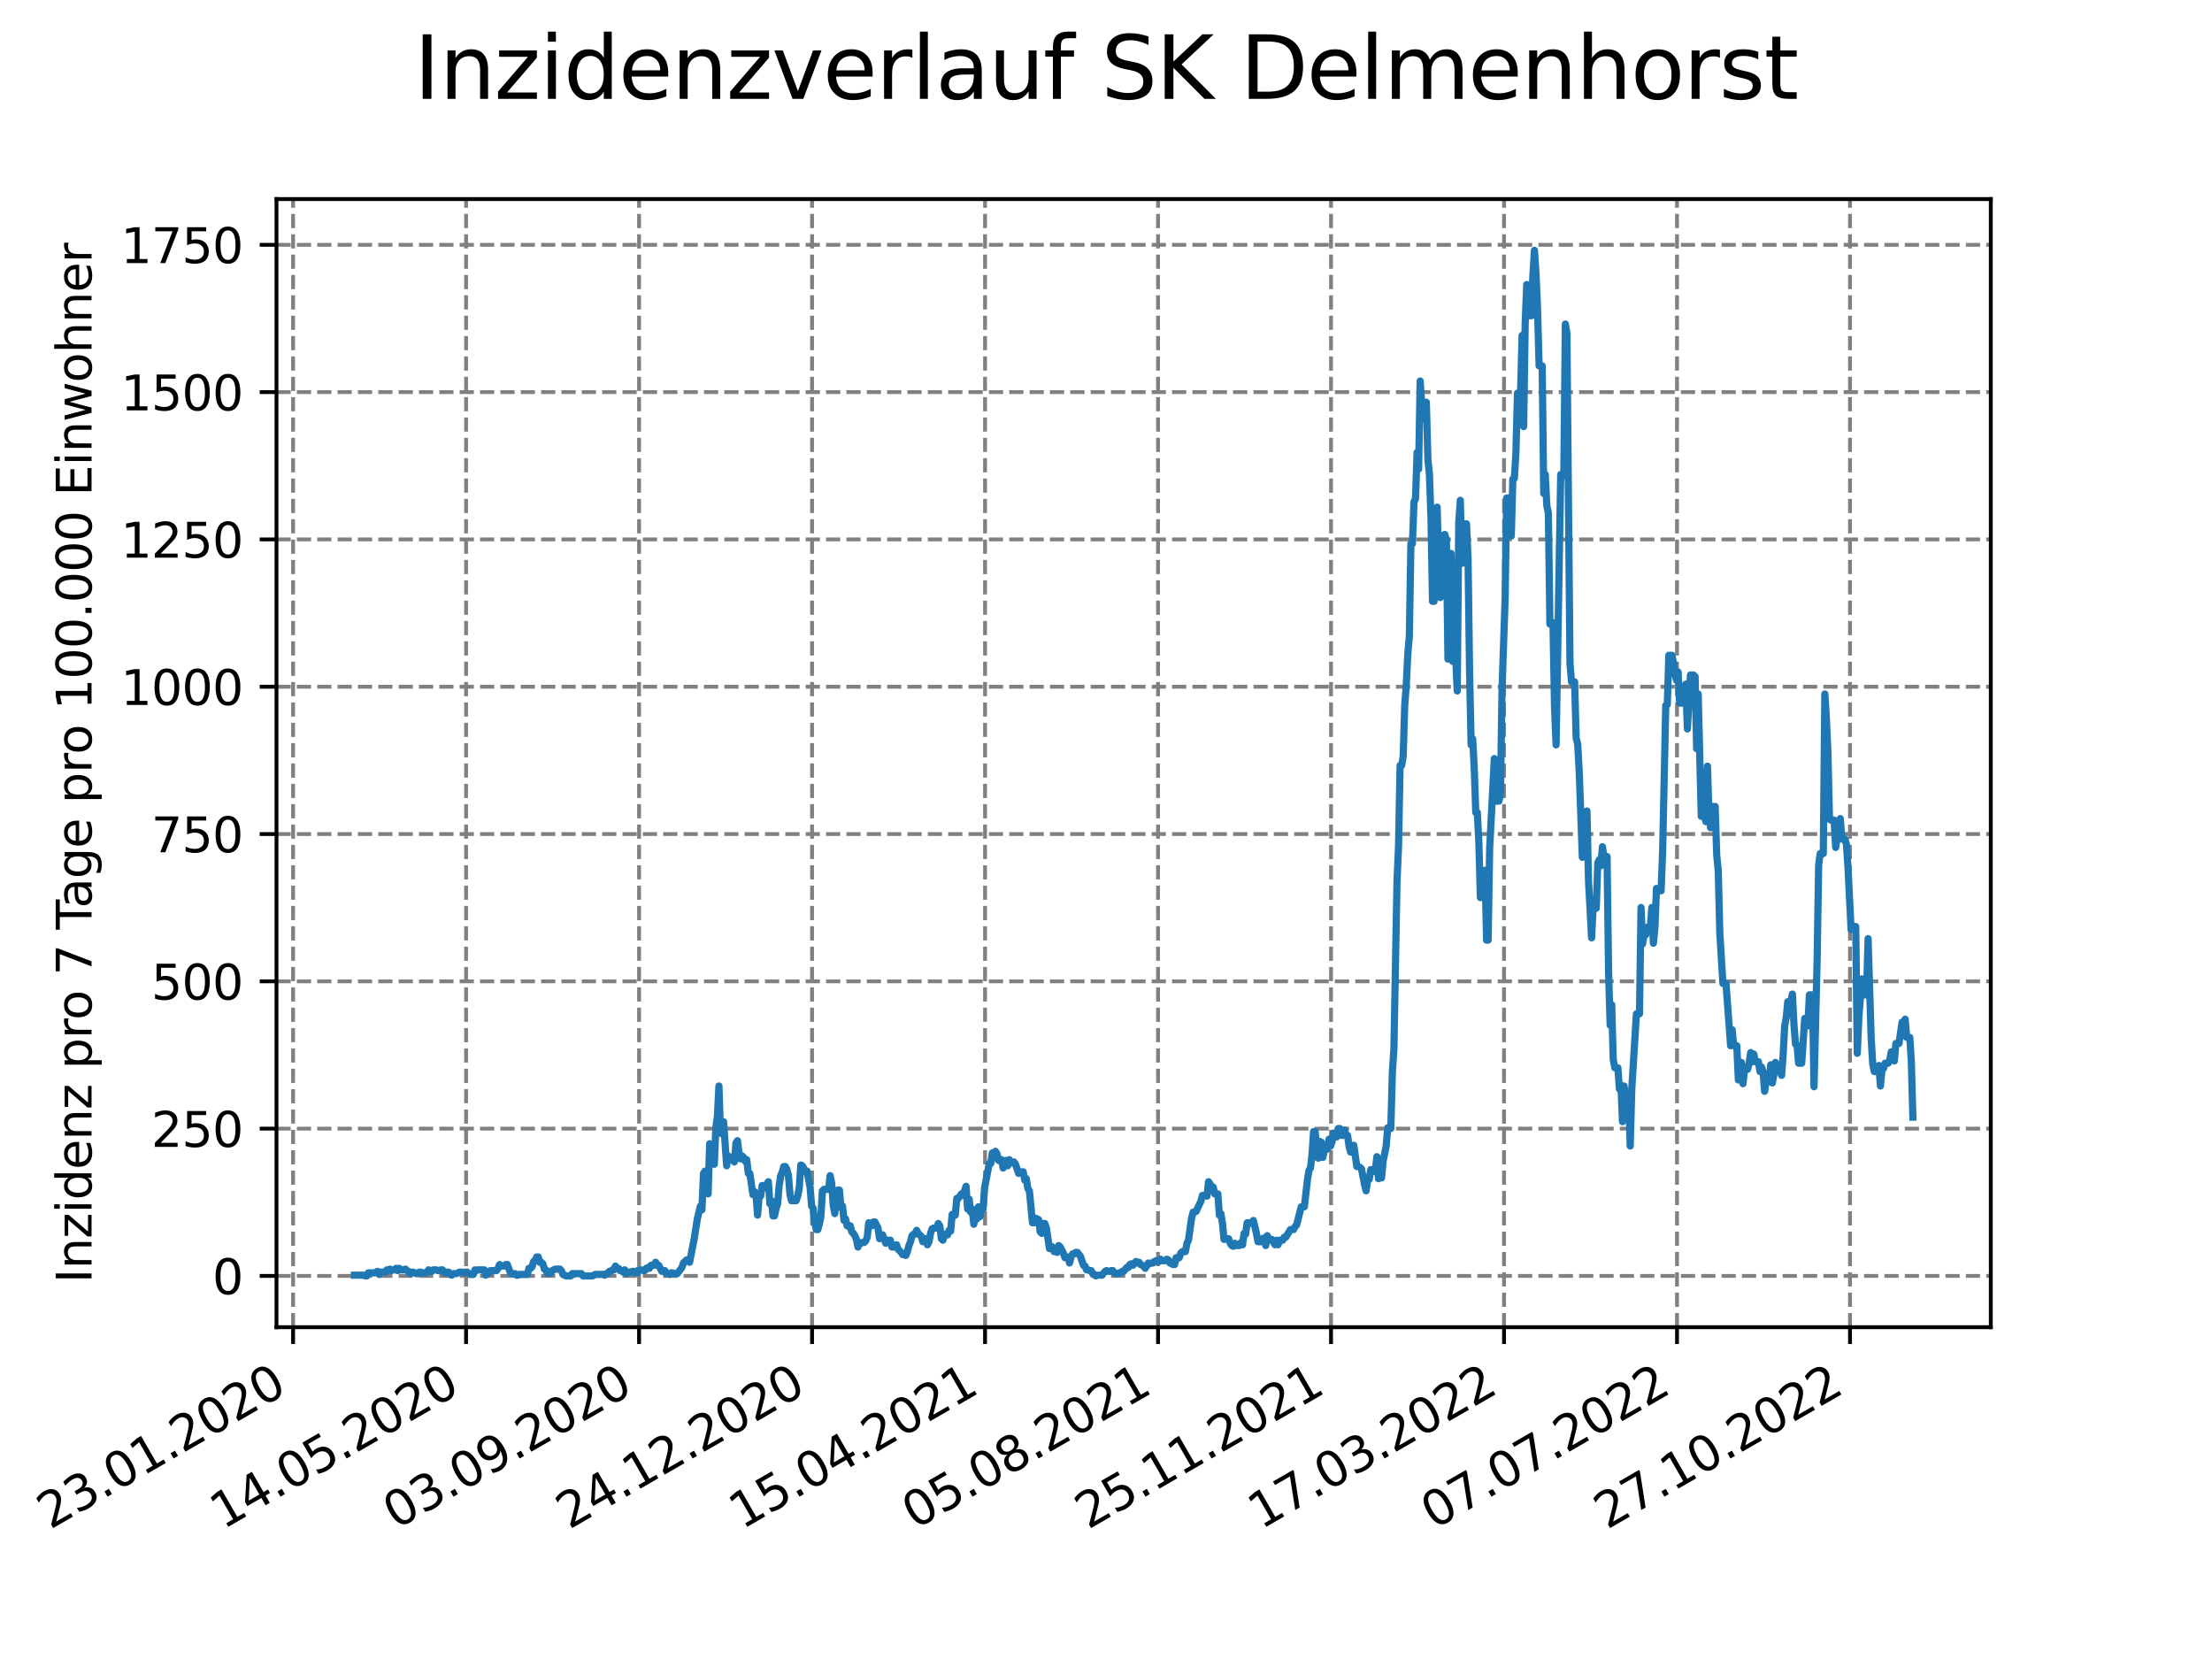 <?xml version="1.0" encoding="utf-8" standalone="no"?>
<!DOCTYPE svg PUBLIC "-//W3C//DTD SVG 1.1//EN"
  "http://www.w3.org/Graphics/SVG/1.1/DTD/svg11.dtd">
<svg xmlns:xlink="http://www.w3.org/1999/xlink" width="460.8pt" height="345.6pt" viewBox="0 0 460.8 345.6" xmlns="http://www.w3.org/2000/svg" version="1.1">
 <defs>
  <style type="text/css">*{stroke-linejoin: round; stroke-linecap: butt}</style>
 </defs>
 <g id="figure_1">
  <g id="patch_1">
   <path d="M 0 345.6 
L 460.8 345.6 
L 460.8 0 
L 0 0 
z
" style="fill: #ffffff"/>
  </g>
  <g id="axes_1">
   <g id="patch_2">
    <path d="M 57.6 276.48 
L 414.72 276.48 
L 414.72 41.472 
L 57.6 41.472 
z
" style="fill: #ffffff"/>
   </g>
   <g id="matplotlib.axis_1">
    <g id="xtick_1">
     <g id="line2d_1">
      <path d="M 61.056 276.48 
L 61.056 41.472 
" clip-path="url(#p4224abcb1d)" style="fill: none; stroke-dasharray: 2.96,1.28; stroke-dashoffset: 0; stroke: #808080; stroke-width: 0.8"/>
     </g>
     <g id="line2d_2">
      <defs>
       <path id="mfc04448dcb" d="M 0 0 
L 0 3.5 
" style="stroke: #000000; stroke-width: 0.8"/>
      </defs>
      <g>
       <use xlink:href="#mfc04448dcb" x="61.056" y="276.48" style="stroke: #000000; stroke-width: 0.8"/>
      </g>
     </g>
     <g id="text_1">
      <!-- 23.01.2020 -->
      <g transform="translate(10.431 318.689) rotate(-30) scale(0.1 -0.1)">
       <defs>
        <path id="DejaVuSans-32" d="M 1228 531 
L 3431 531 
L 3431 0 
L 469 0 
L 469 531 
Q 828 903 1448 1529 
Q 2069 2156 2228 2338 
Q 2531 2678 2651 2914 
Q 2772 3150 2772 3378 
Q 2772 3750 2511 3984 
Q 2250 4219 1831 4219 
Q 1534 4219 1204 4116 
Q 875 4013 500 3803 
L 500 4441 
Q 881 4594 1212 4672 
Q 1544 4750 1819 4750 
Q 2544 4750 2975 4387 
Q 3406 4025 3406 3419 
Q 3406 3131 3298 2873 
Q 3191 2616 2906 2266 
Q 2828 2175 2409 1742 
Q 1991 1309 1228 531 
z
" transform="scale(0.016)"/>
        <path id="DejaVuSans-33" d="M 2597 2516 
Q 3050 2419 3304 2112 
Q 3559 1806 3559 1356 
Q 3559 666 3084 287 
Q 2609 -91 1734 -91 
Q 1441 -91 1130 -33 
Q 819 25 488 141 
L 488 750 
Q 750 597 1062 519 
Q 1375 441 1716 441 
Q 2309 441 2620 675 
Q 2931 909 2931 1356 
Q 2931 1769 2642 2001 
Q 2353 2234 1838 2234 
L 1294 2234 
L 1294 2753 
L 1863 2753 
Q 2328 2753 2575 2939 
Q 2822 3125 2822 3475 
Q 2822 3834 2567 4026 
Q 2313 4219 1838 4219 
Q 1578 4219 1281 4162 
Q 984 4106 628 3988 
L 628 4550 
Q 988 4650 1302 4700 
Q 1616 4750 1894 4750 
Q 2613 4750 3031 4423 
Q 3450 4097 3450 3541 
Q 3450 3153 3228 2886 
Q 3006 2619 2597 2516 
z
" transform="scale(0.016)"/>
        <path id="DejaVuSans-2e" d="M 684 794 
L 1344 794 
L 1344 0 
L 684 0 
L 684 794 
z
" transform="scale(0.016)"/>
        <path id="DejaVuSans-30" d="M 2034 4250 
Q 1547 4250 1301 3770 
Q 1056 3291 1056 2328 
Q 1056 1369 1301 889 
Q 1547 409 2034 409 
Q 2525 409 2770 889 
Q 3016 1369 3016 2328 
Q 3016 3291 2770 3770 
Q 2525 4250 2034 4250 
z
M 2034 4750 
Q 2819 4750 3233 4129 
Q 3647 3509 3647 2328 
Q 3647 1150 3233 529 
Q 2819 -91 2034 -91 
Q 1250 -91 836 529 
Q 422 1150 422 2328 
Q 422 3509 836 4129 
Q 1250 4750 2034 4750 
z
" transform="scale(0.016)"/>
        <path id="DejaVuSans-31" d="M 794 531 
L 1825 531 
L 1825 4091 
L 703 3866 
L 703 4441 
L 1819 4666 
L 2450 4666 
L 2450 531 
L 3481 531 
L 3481 0 
L 794 0 
L 794 531 
z
" transform="scale(0.016)"/>
       </defs>
       <use xlink:href="#DejaVuSans-32"/>
       <use xlink:href="#DejaVuSans-33" x="63.623"/>
       <use xlink:href="#DejaVuSans-2e" x="127.246"/>
       <use xlink:href="#DejaVuSans-30" x="159.033"/>
       <use xlink:href="#DejaVuSans-31" x="222.656"/>
       <use xlink:href="#DejaVuSans-2e" x="286.279"/>
       <use xlink:href="#DejaVuSans-32" x="318.066"/>
       <use xlink:href="#DejaVuSans-30" x="381.689"/>
       <use xlink:href="#DejaVuSans-32" x="445.312"/>
       <use xlink:href="#DejaVuSans-30" x="508.936"/>
      </g>
     </g>
    </g>
    <g id="xtick_2">
     <g id="line2d_3">
      <path d="M 97.093 276.48 
L 97.093 41.472 
" clip-path="url(#p4224abcb1d)" style="fill: none; stroke-dasharray: 2.96,1.28; stroke-dashoffset: 0; stroke: #808080; stroke-width: 0.8"/>
     </g>
     <g id="line2d_4">
      <g>
       <use xlink:href="#mfc04448dcb" x="97.093" y="276.48" style="stroke: #000000; stroke-width: 0.8"/>
      </g>
     </g>
     <g id="text_2">
      <!-- 14.05.2020 -->
      <g transform="translate(46.468 318.689) rotate(-30) scale(0.1 -0.1)">
       <defs>
        <path id="DejaVuSans-34" d="M 2419 4116 
L 825 1625 
L 2419 1625 
L 2419 4116 
z
M 2253 4666 
L 3047 4666 
L 3047 1625 
L 3713 1625 
L 3713 1100 
L 3047 1100 
L 3047 0 
L 2419 0 
L 2419 1100 
L 313 1100 
L 313 1709 
L 2253 4666 
z
" transform="scale(0.016)"/>
        <path id="DejaVuSans-35" d="M 691 4666 
L 3169 4666 
L 3169 4134 
L 1269 4134 
L 1269 2991 
Q 1406 3038 1543 3061 
Q 1681 3084 1819 3084 
Q 2600 3084 3056 2656 
Q 3513 2228 3513 1497 
Q 3513 744 3044 326 
Q 2575 -91 1722 -91 
Q 1428 -91 1123 -41 
Q 819 9 494 109 
L 494 744 
Q 775 591 1075 516 
Q 1375 441 1709 441 
Q 2250 441 2565 725 
Q 2881 1009 2881 1497 
Q 2881 1984 2565 2268 
Q 2250 2553 1709 2553 
Q 1456 2553 1204 2497 
Q 953 2441 691 2322 
L 691 4666 
z
" transform="scale(0.016)"/>
       </defs>
       <use xlink:href="#DejaVuSans-31"/>
       <use xlink:href="#DejaVuSans-34" x="63.623"/>
       <use xlink:href="#DejaVuSans-2e" x="127.246"/>
       <use xlink:href="#DejaVuSans-30" x="159.033"/>
       <use xlink:href="#DejaVuSans-35" x="222.656"/>
       <use xlink:href="#DejaVuSans-2e" x="286.279"/>
       <use xlink:href="#DejaVuSans-32" x="318.066"/>
       <use xlink:href="#DejaVuSans-30" x="381.689"/>
       <use xlink:href="#DejaVuSans-32" x="445.312"/>
       <use xlink:href="#DejaVuSans-30" x="508.936"/>
      </g>
     </g>
    </g>
    <g id="xtick_3">
     <g id="line2d_5">
      <path d="M 133.13 276.48 
L 133.13 41.472 
" clip-path="url(#p4224abcb1d)" style="fill: none; stroke-dasharray: 2.96,1.28; stroke-dashoffset: 0; stroke: #808080; stroke-width: 0.8"/>
     </g>
     <g id="line2d_6">
      <g>
       <use xlink:href="#mfc04448dcb" x="133.13" y="276.48" style="stroke: #000000; stroke-width: 0.8"/>
      </g>
     </g>
     <g id="text_3">
      <!-- 03.09.2020 -->
      <g transform="translate(82.505 318.689) rotate(-30) scale(0.1 -0.1)">
       <defs>
        <path id="DejaVuSans-39" d="M 703 97 
L 703 672 
Q 941 559 1184 500 
Q 1428 441 1663 441 
Q 2288 441 2617 861 
Q 2947 1281 2994 2138 
Q 2813 1869 2534 1725 
Q 2256 1581 1919 1581 
Q 1219 1581 811 2004 
Q 403 2428 403 3163 
Q 403 3881 828 4315 
Q 1253 4750 1959 4750 
Q 2769 4750 3195 4129 
Q 3622 3509 3622 2328 
Q 3622 1225 3098 567 
Q 2575 -91 1691 -91 
Q 1453 -91 1209 -44 
Q 966 3 703 97 
z
M 1959 2075 
Q 2384 2075 2632 2365 
Q 2881 2656 2881 3163 
Q 2881 3666 2632 3958 
Q 2384 4250 1959 4250 
Q 1534 4250 1286 3958 
Q 1038 3666 1038 3163 
Q 1038 2656 1286 2365 
Q 1534 2075 1959 2075 
z
" transform="scale(0.016)"/>
       </defs>
       <use xlink:href="#DejaVuSans-30"/>
       <use xlink:href="#DejaVuSans-33" x="63.623"/>
       <use xlink:href="#DejaVuSans-2e" x="127.246"/>
       <use xlink:href="#DejaVuSans-30" x="159.033"/>
       <use xlink:href="#DejaVuSans-39" x="222.656"/>
       <use xlink:href="#DejaVuSans-2e" x="286.279"/>
       <use xlink:href="#DejaVuSans-32" x="318.066"/>
       <use xlink:href="#DejaVuSans-30" x="381.689"/>
       <use xlink:href="#DejaVuSans-32" x="445.312"/>
       <use xlink:href="#DejaVuSans-30" x="508.936"/>
      </g>
     </g>
    </g>
    <g id="xtick_4">
     <g id="line2d_7">
      <path d="M 169.167 276.48 
L 169.167 41.472 
" clip-path="url(#p4224abcb1d)" style="fill: none; stroke-dasharray: 2.96,1.28; stroke-dashoffset: 0; stroke: #808080; stroke-width: 0.8"/>
     </g>
     <g id="line2d_8">
      <g>
       <use xlink:href="#mfc04448dcb" x="169.167" y="276.48" style="stroke: #000000; stroke-width: 0.8"/>
      </g>
     </g>
     <g id="text_4">
      <!-- 24.12.2020 -->
      <g transform="translate(118.542 318.689) rotate(-30) scale(0.1 -0.1)">
       <use xlink:href="#DejaVuSans-32"/>
       <use xlink:href="#DejaVuSans-34" x="63.623"/>
       <use xlink:href="#DejaVuSans-2e" x="127.246"/>
       <use xlink:href="#DejaVuSans-31" x="159.033"/>
       <use xlink:href="#DejaVuSans-32" x="222.656"/>
       <use xlink:href="#DejaVuSans-2e" x="286.279"/>
       <use xlink:href="#DejaVuSans-32" x="318.066"/>
       <use xlink:href="#DejaVuSans-30" x="381.689"/>
       <use xlink:href="#DejaVuSans-32" x="445.312"/>
       <use xlink:href="#DejaVuSans-30" x="508.936"/>
      </g>
     </g>
    </g>
    <g id="xtick_5">
     <g id="line2d_9">
      <path d="M 205.204 276.48 
L 205.204 41.472 
" clip-path="url(#p4224abcb1d)" style="fill: none; stroke-dasharray: 2.96,1.28; stroke-dashoffset: 0; stroke: #808080; stroke-width: 0.8"/>
     </g>
     <g id="line2d_10">
      <g>
       <use xlink:href="#mfc04448dcb" x="205.204" y="276.48" style="stroke: #000000; stroke-width: 0.8"/>
      </g>
     </g>
     <g id="text_5">
      <!-- 15.04.2021 -->
      <g transform="translate(154.579 318.689) rotate(-30) scale(0.1 -0.1)">
       <use xlink:href="#DejaVuSans-31"/>
       <use xlink:href="#DejaVuSans-35" x="63.623"/>
       <use xlink:href="#DejaVuSans-2e" x="127.246"/>
       <use xlink:href="#DejaVuSans-30" x="159.033"/>
       <use xlink:href="#DejaVuSans-34" x="222.656"/>
       <use xlink:href="#DejaVuSans-2e" x="286.279"/>
       <use xlink:href="#DejaVuSans-32" x="318.066"/>
       <use xlink:href="#DejaVuSans-30" x="381.689"/>
       <use xlink:href="#DejaVuSans-32" x="445.312"/>
       <use xlink:href="#DejaVuSans-31" x="508.936"/>
      </g>
     </g>
    </g>
    <g id="xtick_6">
     <g id="line2d_11">
      <path d="M 241.241 276.48 
L 241.241 41.472 
" clip-path="url(#p4224abcb1d)" style="fill: none; stroke-dasharray: 2.96,1.28; stroke-dashoffset: 0; stroke: #808080; stroke-width: 0.8"/>
     </g>
     <g id="line2d_12">
      <g>
       <use xlink:href="#mfc04448dcb" x="241.241" y="276.48" style="stroke: #000000; stroke-width: 0.8"/>
      </g>
     </g>
     <g id="text_6">
      <!-- 05.08.2021 -->
      <g transform="translate(190.616 318.689) rotate(-30) scale(0.1 -0.1)">
       <defs>
        <path id="DejaVuSans-38" d="M 2034 2216 
Q 1584 2216 1326 1975 
Q 1069 1734 1069 1313 
Q 1069 891 1326 650 
Q 1584 409 2034 409 
Q 2484 409 2743 651 
Q 3003 894 3003 1313 
Q 3003 1734 2745 1975 
Q 2488 2216 2034 2216 
z
M 1403 2484 
Q 997 2584 770 2862 
Q 544 3141 544 3541 
Q 544 4100 942 4425 
Q 1341 4750 2034 4750 
Q 2731 4750 3128 4425 
Q 3525 4100 3525 3541 
Q 3525 3141 3298 2862 
Q 3072 2584 2669 2484 
Q 3125 2378 3379 2068 
Q 3634 1759 3634 1313 
Q 3634 634 3220 271 
Q 2806 -91 2034 -91 
Q 1263 -91 848 271 
Q 434 634 434 1313 
Q 434 1759 690 2068 
Q 947 2378 1403 2484 
z
M 1172 3481 
Q 1172 3119 1398 2916 
Q 1625 2713 2034 2713 
Q 2441 2713 2670 2916 
Q 2900 3119 2900 3481 
Q 2900 3844 2670 4047 
Q 2441 4250 2034 4250 
Q 1625 4250 1398 4047 
Q 1172 3844 1172 3481 
z
" transform="scale(0.016)"/>
       </defs>
       <use xlink:href="#DejaVuSans-30"/>
       <use xlink:href="#DejaVuSans-35" x="63.623"/>
       <use xlink:href="#DejaVuSans-2e" x="127.246"/>
       <use xlink:href="#DejaVuSans-30" x="159.033"/>
       <use xlink:href="#DejaVuSans-38" x="222.656"/>
       <use xlink:href="#DejaVuSans-2e" x="286.279"/>
       <use xlink:href="#DejaVuSans-32" x="318.066"/>
       <use xlink:href="#DejaVuSans-30" x="381.689"/>
       <use xlink:href="#DejaVuSans-32" x="445.312"/>
       <use xlink:href="#DejaVuSans-31" x="508.936"/>
      </g>
     </g>
    </g>
    <g id="xtick_7">
     <g id="line2d_13">
      <path d="M 277.278 276.48 
L 277.278 41.472 
" clip-path="url(#p4224abcb1d)" style="fill: none; stroke-dasharray: 2.96,1.28; stroke-dashoffset: 0; stroke: #808080; stroke-width: 0.8"/>
     </g>
     <g id="line2d_14">
      <g>
       <use xlink:href="#mfc04448dcb" x="277.278" y="276.48" style="stroke: #000000; stroke-width: 0.8"/>
      </g>
     </g>
     <g id="text_7">
      <!-- 25.11.2021 -->
      <g transform="translate(226.653 318.689) rotate(-30) scale(0.1 -0.1)">
       <use xlink:href="#DejaVuSans-32"/>
       <use xlink:href="#DejaVuSans-35" x="63.623"/>
       <use xlink:href="#DejaVuSans-2e" x="127.246"/>
       <use xlink:href="#DejaVuSans-31" x="159.033"/>
       <use xlink:href="#DejaVuSans-31" x="222.656"/>
       <use xlink:href="#DejaVuSans-2e" x="286.279"/>
       <use xlink:href="#DejaVuSans-32" x="318.066"/>
       <use xlink:href="#DejaVuSans-30" x="381.689"/>
       <use xlink:href="#DejaVuSans-32" x="445.312"/>
       <use xlink:href="#DejaVuSans-31" x="508.936"/>
      </g>
     </g>
    </g>
    <g id="xtick_8">
     <g id="line2d_15">
      <path d="M 313.315 276.48 
L 313.315 41.472 
" clip-path="url(#p4224abcb1d)" style="fill: none; stroke-dasharray: 2.96,1.28; stroke-dashoffset: 0; stroke: #808080; stroke-width: 0.8"/>
     </g>
     <g id="line2d_16">
      <g>
       <use xlink:href="#mfc04448dcb" x="313.315" y="276.48" style="stroke: #000000; stroke-width: 0.8"/>
      </g>
     </g>
     <g id="text_8">
      <!-- 17.03.2022 -->
      <g transform="translate(262.69 318.689) rotate(-30) scale(0.1 -0.1)">
       <defs>
        <path id="DejaVuSans-37" d="M 525 4666 
L 3525 4666 
L 3525 4397 
L 1831 0 
L 1172 0 
L 2766 4134 
L 525 4134 
L 525 4666 
z
" transform="scale(0.016)"/>
       </defs>
       <use xlink:href="#DejaVuSans-31"/>
       <use xlink:href="#DejaVuSans-37" x="63.623"/>
       <use xlink:href="#DejaVuSans-2e" x="127.246"/>
       <use xlink:href="#DejaVuSans-30" x="159.033"/>
       <use xlink:href="#DejaVuSans-33" x="222.656"/>
       <use xlink:href="#DejaVuSans-2e" x="286.279"/>
       <use xlink:href="#DejaVuSans-32" x="318.066"/>
       <use xlink:href="#DejaVuSans-30" x="381.689"/>
       <use xlink:href="#DejaVuSans-32" x="445.312"/>
       <use xlink:href="#DejaVuSans-32" x="508.936"/>
      </g>
     </g>
    </g>
    <g id="xtick_9">
     <g id="line2d_17">
      <path d="M 349.352 276.48 
L 349.352 41.472 
" clip-path="url(#p4224abcb1d)" style="fill: none; stroke-dasharray: 2.96,1.28; stroke-dashoffset: 0; stroke: #808080; stroke-width: 0.8"/>
     </g>
     <g id="line2d_18">
      <g>
       <use xlink:href="#mfc04448dcb" x="349.352" y="276.48" style="stroke: #000000; stroke-width: 0.8"/>
      </g>
     </g>
     <g id="text_9">
      <!-- 07.07.2022 -->
      <g transform="translate(298.727 318.689) rotate(-30) scale(0.1 -0.1)">
       <use xlink:href="#DejaVuSans-30"/>
       <use xlink:href="#DejaVuSans-37" x="63.623"/>
       <use xlink:href="#DejaVuSans-2e" x="127.246"/>
       <use xlink:href="#DejaVuSans-30" x="159.033"/>
       <use xlink:href="#DejaVuSans-37" x="222.656"/>
       <use xlink:href="#DejaVuSans-2e" x="286.279"/>
       <use xlink:href="#DejaVuSans-32" x="318.066"/>
       <use xlink:href="#DejaVuSans-30" x="381.689"/>
       <use xlink:href="#DejaVuSans-32" x="445.312"/>
       <use xlink:href="#DejaVuSans-32" x="508.936"/>
      </g>
     </g>
    </g>
    <g id="xtick_10">
     <g id="line2d_19">
      <path d="M 385.389 276.48 
L 385.389 41.472 
" clip-path="url(#p4224abcb1d)" style="fill: none; stroke-dasharray: 2.96,1.28; stroke-dashoffset: 0; stroke: #808080; stroke-width: 0.8"/>
     </g>
     <g id="line2d_20">
      <g>
       <use xlink:href="#mfc04448dcb" x="385.389" y="276.48" style="stroke: #000000; stroke-width: 0.8"/>
      </g>
     </g>
     <g id="text_10">
      <!-- 27.10.2022 -->
      <g transform="translate(334.764 318.689) rotate(-30) scale(0.1 -0.1)">
       <use xlink:href="#DejaVuSans-32"/>
       <use xlink:href="#DejaVuSans-37" x="63.623"/>
       <use xlink:href="#DejaVuSans-2e" x="127.246"/>
       <use xlink:href="#DejaVuSans-31" x="159.033"/>
       <use xlink:href="#DejaVuSans-30" x="222.656"/>
       <use xlink:href="#DejaVuSans-2e" x="286.279"/>
       <use xlink:href="#DejaVuSans-32" x="318.066"/>
       <use xlink:href="#DejaVuSans-30" x="381.689"/>
       <use xlink:href="#DejaVuSans-32" x="445.312"/>
       <use xlink:href="#DejaVuSans-32" x="508.936"/>
      </g>
     </g>
    </g>
   </g>
   <g id="matplotlib.axis_2">
    <g id="ytick_1">
     <g id="line2d_21">
      <path d="M 57.6 265.798 
L 414.72 265.798 
" clip-path="url(#p4224abcb1d)" style="fill: none; stroke-dasharray: 2.96,1.28; stroke-dashoffset: 0; stroke: #808080; stroke-width: 0.8"/>
     </g>
     <g id="line2d_22">
      <defs>
       <path id="m3d0d3d08aa" d="M 0 0 
L -3.5 0 
" style="stroke: #000000; stroke-width: 0.8"/>
      </defs>
      <g>
       <use xlink:href="#m3d0d3d08aa" x="57.6" y="265.798" style="stroke: #000000; stroke-width: 0.8"/>
      </g>
     </g>
     <g id="text_11">
      <!-- 0 -->
      <g transform="translate(44.237 269.597) scale(0.1 -0.1)">
       <use xlink:href="#DejaVuSans-30"/>
      </g>
     </g>
    </g>
    <g id="ytick_2">
     <g id="line2d_23">
      <path d="M 57.6 235.113 
L 414.72 235.113 
" clip-path="url(#p4224abcb1d)" style="fill: none; stroke-dasharray: 2.96,1.28; stroke-dashoffset: 0; stroke: #808080; stroke-width: 0.8"/>
     </g>
     <g id="line2d_24">
      <g>
       <use xlink:href="#m3d0d3d08aa" x="57.6" y="235.113" style="stroke: #000000; stroke-width: 0.8"/>
      </g>
     </g>
     <g id="text_12">
      <!-- 250 -->
      <g transform="translate(31.512 238.912) scale(0.1 -0.1)">
       <use xlink:href="#DejaVuSans-32"/>
       <use xlink:href="#DejaVuSans-35" x="63.623"/>
       <use xlink:href="#DejaVuSans-30" x="127.246"/>
      </g>
     </g>
    </g>
    <g id="ytick_3">
     <g id="line2d_25">
      <path d="M 57.6 204.427 
L 414.72 204.427 
" clip-path="url(#p4224abcb1d)" style="fill: none; stroke-dasharray: 2.96,1.28; stroke-dashoffset: 0; stroke: #808080; stroke-width: 0.8"/>
     </g>
     <g id="line2d_26">
      <g>
       <use xlink:href="#m3d0d3d08aa" x="57.6" y="204.427" style="stroke: #000000; stroke-width: 0.8"/>
      </g>
     </g>
     <g id="text_13">
      <!-- 500 -->
      <g transform="translate(31.512 208.227) scale(0.1 -0.1)">
       <use xlink:href="#DejaVuSans-35"/>
       <use xlink:href="#DejaVuSans-30" x="63.623"/>
       <use xlink:href="#DejaVuSans-30" x="127.246"/>
      </g>
     </g>
    </g>
    <g id="ytick_4">
     <g id="line2d_27">
      <path d="M 57.6 173.742 
L 414.72 173.742 
" clip-path="url(#p4224abcb1d)" style="fill: none; stroke-dasharray: 2.96,1.28; stroke-dashoffset: 0; stroke: #808080; stroke-width: 0.8"/>
     </g>
     <g id="line2d_28">
      <g>
       <use xlink:href="#m3d0d3d08aa" x="57.6" y="173.742" style="stroke: #000000; stroke-width: 0.8"/>
      </g>
     </g>
     <g id="text_14">
      <!-- 750 -->
      <g transform="translate(31.512 177.542) scale(0.1 -0.1)">
       <use xlink:href="#DejaVuSans-37"/>
       <use xlink:href="#DejaVuSans-35" x="63.623"/>
       <use xlink:href="#DejaVuSans-30" x="127.246"/>
      </g>
     </g>
    </g>
    <g id="ytick_5">
     <g id="line2d_29">
      <path d="M 57.6 143.057 
L 414.72 143.057 
" clip-path="url(#p4224abcb1d)" style="fill: none; stroke-dasharray: 2.96,1.28; stroke-dashoffset: 0; stroke: #808080; stroke-width: 0.8"/>
     </g>
     <g id="line2d_30">
      <g>
       <use xlink:href="#m3d0d3d08aa" x="57.6" y="143.057" style="stroke: #000000; stroke-width: 0.8"/>
      </g>
     </g>
     <g id="text_15">
      <!-- 1000 -->
      <g transform="translate(25.15 146.856) scale(0.1 -0.1)">
       <use xlink:href="#DejaVuSans-31"/>
       <use xlink:href="#DejaVuSans-30" x="63.623"/>
       <use xlink:href="#DejaVuSans-30" x="127.246"/>
       <use xlink:href="#DejaVuSans-30" x="190.869"/>
      </g>
     </g>
    </g>
    <g id="ytick_6">
     <g id="line2d_31">
      <path d="M 57.6 112.372 
L 414.72 112.372 
" clip-path="url(#p4224abcb1d)" style="fill: none; stroke-dasharray: 2.96,1.28; stroke-dashoffset: 0; stroke: #808080; stroke-width: 0.8"/>
     </g>
     <g id="line2d_32">
      <g>
       <use xlink:href="#m3d0d3d08aa" x="57.6" y="112.372" style="stroke: #000000; stroke-width: 0.8"/>
      </g>
     </g>
     <g id="text_16">
      <!-- 1250 -->
      <g transform="translate(25.15 116.171) scale(0.1 -0.1)">
       <use xlink:href="#DejaVuSans-31"/>
       <use xlink:href="#DejaVuSans-32" x="63.623"/>
       <use xlink:href="#DejaVuSans-35" x="127.246"/>
       <use xlink:href="#DejaVuSans-30" x="190.869"/>
      </g>
     </g>
    </g>
    <g id="ytick_7">
     <g id="line2d_33">
      <path d="M 57.6 81.687 
L 414.72 81.687 
" clip-path="url(#p4224abcb1d)" style="fill: none; stroke-dasharray: 2.96,1.28; stroke-dashoffset: 0; stroke: #808080; stroke-width: 0.8"/>
     </g>
     <g id="line2d_34">
      <g>
       <use xlink:href="#m3d0d3d08aa" x="57.6" y="81.687" style="stroke: #000000; stroke-width: 0.8"/>
      </g>
     </g>
     <g id="text_17">
      <!-- 1500 -->
      <g transform="translate(25.15 85.486) scale(0.1 -0.1)">
       <use xlink:href="#DejaVuSans-31"/>
       <use xlink:href="#DejaVuSans-35" x="63.623"/>
       <use xlink:href="#DejaVuSans-30" x="127.246"/>
       <use xlink:href="#DejaVuSans-30" x="190.869"/>
      </g>
     </g>
    </g>
    <g id="ytick_8">
     <g id="line2d_35">
      <path d="M 57.6 51.002 
L 414.72 51.002 
" clip-path="url(#p4224abcb1d)" style="fill: none; stroke-dasharray: 2.96,1.28; stroke-dashoffset: 0; stroke: #808080; stroke-width: 0.8"/>
     </g>
     <g id="line2d_36">
      <g>
       <use xlink:href="#m3d0d3d08aa" x="57.6" y="51.002" style="stroke: #000000; stroke-width: 0.8"/>
      </g>
     </g>
     <g id="text_18">
      <!-- 1750 -->
      <g transform="translate(25.15 54.801) scale(0.1 -0.1)">
       <use xlink:href="#DejaVuSans-31"/>
       <use xlink:href="#DejaVuSans-37" x="63.623"/>
       <use xlink:href="#DejaVuSans-35" x="127.246"/>
       <use xlink:href="#DejaVuSans-30" x="190.869"/>
      </g>
     </g>
    </g>
    <g id="text_19">
     <!-- Inzidenz pro 7 Tage pro 100.000 Einwohner -->
     <g transform="translate(19.07 267.301) rotate(-90) scale(0.1 -0.1)">
      <defs>
       <path id="DejaVuSans-49" d="M 628 4666 
L 1259 4666 
L 1259 0 
L 628 0 
L 628 4666 
z
" transform="scale(0.016)"/>
       <path id="DejaVuSans-6e" d="M 3513 2113 
L 3513 0 
L 2938 0 
L 2938 2094 
Q 2938 2591 2744 2837 
Q 2550 3084 2163 3084 
Q 1697 3084 1428 2787 
Q 1159 2491 1159 1978 
L 1159 0 
L 581 0 
L 581 3500 
L 1159 3500 
L 1159 2956 
Q 1366 3272 1645 3428 
Q 1925 3584 2291 3584 
Q 2894 3584 3203 3211 
Q 3513 2838 3513 2113 
z
" transform="scale(0.016)"/>
       <path id="DejaVuSans-7a" d="M 353 3500 
L 3084 3500 
L 3084 2975 
L 922 459 
L 3084 459 
L 3084 0 
L 275 0 
L 275 525 
L 2438 3041 
L 353 3041 
L 353 3500 
z
" transform="scale(0.016)"/>
       <path id="DejaVuSans-69" d="M 603 3500 
L 1178 3500 
L 1178 0 
L 603 0 
L 603 3500 
z
M 603 4863 
L 1178 4863 
L 1178 4134 
L 603 4134 
L 603 4863 
z
" transform="scale(0.016)"/>
       <path id="DejaVuSans-64" d="M 2906 2969 
L 2906 4863 
L 3481 4863 
L 3481 0 
L 2906 0 
L 2906 525 
Q 2725 213 2448 61 
Q 2172 -91 1784 -91 
Q 1150 -91 751 415 
Q 353 922 353 1747 
Q 353 2572 751 3078 
Q 1150 3584 1784 3584 
Q 2172 3584 2448 3432 
Q 2725 3281 2906 2969 
z
M 947 1747 
Q 947 1113 1208 752 
Q 1469 391 1925 391 
Q 2381 391 2643 752 
Q 2906 1113 2906 1747 
Q 2906 2381 2643 2742 
Q 2381 3103 1925 3103 
Q 1469 3103 1208 2742 
Q 947 2381 947 1747 
z
" transform="scale(0.016)"/>
       <path id="DejaVuSans-65" d="M 3597 1894 
L 3597 1613 
L 953 1613 
Q 991 1019 1311 708 
Q 1631 397 2203 397 
Q 2534 397 2845 478 
Q 3156 559 3463 722 
L 3463 178 
Q 3153 47 2828 -22 
Q 2503 -91 2169 -91 
Q 1331 -91 842 396 
Q 353 884 353 1716 
Q 353 2575 817 3079 
Q 1281 3584 2069 3584 
Q 2775 3584 3186 3129 
Q 3597 2675 3597 1894 
z
M 3022 2063 
Q 3016 2534 2758 2815 
Q 2500 3097 2075 3097 
Q 1594 3097 1305 2825 
Q 1016 2553 972 2059 
L 3022 2063 
z
" transform="scale(0.016)"/>
       <path id="DejaVuSans-20" transform="scale(0.016)"/>
       <path id="DejaVuSans-70" d="M 1159 525 
L 1159 -1331 
L 581 -1331 
L 581 3500 
L 1159 3500 
L 1159 2969 
Q 1341 3281 1617 3432 
Q 1894 3584 2278 3584 
Q 2916 3584 3314 3078 
Q 3713 2572 3713 1747 
Q 3713 922 3314 415 
Q 2916 -91 2278 -91 
Q 1894 -91 1617 61 
Q 1341 213 1159 525 
z
M 3116 1747 
Q 3116 2381 2855 2742 
Q 2594 3103 2138 3103 
Q 1681 3103 1420 2742 
Q 1159 2381 1159 1747 
Q 1159 1113 1420 752 
Q 1681 391 2138 391 
Q 2594 391 2855 752 
Q 3116 1113 3116 1747 
z
" transform="scale(0.016)"/>
       <path id="DejaVuSans-72" d="M 2631 2963 
Q 2534 3019 2420 3045 
Q 2306 3072 2169 3072 
Q 1681 3072 1420 2755 
Q 1159 2438 1159 1844 
L 1159 0 
L 581 0 
L 581 3500 
L 1159 3500 
L 1159 2956 
Q 1341 3275 1631 3429 
Q 1922 3584 2338 3584 
Q 2397 3584 2469 3576 
Q 2541 3569 2628 3553 
L 2631 2963 
z
" transform="scale(0.016)"/>
       <path id="DejaVuSans-6f" d="M 1959 3097 
Q 1497 3097 1228 2736 
Q 959 2375 959 1747 
Q 959 1119 1226 758 
Q 1494 397 1959 397 
Q 2419 397 2687 759 
Q 2956 1122 2956 1747 
Q 2956 2369 2687 2733 
Q 2419 3097 1959 3097 
z
M 1959 3584 
Q 2709 3584 3137 3096 
Q 3566 2609 3566 1747 
Q 3566 888 3137 398 
Q 2709 -91 1959 -91 
Q 1206 -91 779 398 
Q 353 888 353 1747 
Q 353 2609 779 3096 
Q 1206 3584 1959 3584 
z
" transform="scale(0.016)"/>
       <path id="DejaVuSans-54" d="M -19 4666 
L 3928 4666 
L 3928 4134 
L 2272 4134 
L 2272 0 
L 1638 0 
L 1638 4134 
L -19 4134 
L -19 4666 
z
" transform="scale(0.016)"/>
       <path id="DejaVuSans-61" d="M 2194 1759 
Q 1497 1759 1228 1600 
Q 959 1441 959 1056 
Q 959 750 1161 570 
Q 1363 391 1709 391 
Q 2188 391 2477 730 
Q 2766 1069 2766 1631 
L 2766 1759 
L 2194 1759 
z
M 3341 1997 
L 3341 0 
L 2766 0 
L 2766 531 
Q 2569 213 2275 61 
Q 1981 -91 1556 -91 
Q 1019 -91 701 211 
Q 384 513 384 1019 
Q 384 1609 779 1909 
Q 1175 2209 1959 2209 
L 2766 2209 
L 2766 2266 
Q 2766 2663 2505 2880 
Q 2244 3097 1772 3097 
Q 1472 3097 1187 3025 
Q 903 2953 641 2809 
L 641 3341 
Q 956 3463 1253 3523 
Q 1550 3584 1831 3584 
Q 2591 3584 2966 3190 
Q 3341 2797 3341 1997 
z
" transform="scale(0.016)"/>
       <path id="DejaVuSans-67" d="M 2906 1791 
Q 2906 2416 2648 2759 
Q 2391 3103 1925 3103 
Q 1463 3103 1205 2759 
Q 947 2416 947 1791 
Q 947 1169 1205 825 
Q 1463 481 1925 481 
Q 2391 481 2648 825 
Q 2906 1169 2906 1791 
z
M 3481 434 
Q 3481 -459 3084 -895 
Q 2688 -1331 1869 -1331 
Q 1566 -1331 1297 -1286 
Q 1028 -1241 775 -1147 
L 775 -588 
Q 1028 -725 1275 -790 
Q 1522 -856 1778 -856 
Q 2344 -856 2625 -561 
Q 2906 -266 2906 331 
L 2906 616 
Q 2728 306 2450 153 
Q 2172 0 1784 0 
Q 1141 0 747 490 
Q 353 981 353 1791 
Q 353 2603 747 3093 
Q 1141 3584 1784 3584 
Q 2172 3584 2450 3431 
Q 2728 3278 2906 2969 
L 2906 3500 
L 3481 3500 
L 3481 434 
z
" transform="scale(0.016)"/>
       <path id="DejaVuSans-45" d="M 628 4666 
L 3578 4666 
L 3578 4134 
L 1259 4134 
L 1259 2753 
L 3481 2753 
L 3481 2222 
L 1259 2222 
L 1259 531 
L 3634 531 
L 3634 0 
L 628 0 
L 628 4666 
z
" transform="scale(0.016)"/>
       <path id="DejaVuSans-77" d="M 269 3500 
L 844 3500 
L 1563 769 
L 2278 3500 
L 2956 3500 
L 3675 769 
L 4391 3500 
L 4966 3500 
L 4050 0 
L 3372 0 
L 2619 2869 
L 1863 0 
L 1184 0 
L 269 3500 
z
" transform="scale(0.016)"/>
       <path id="DejaVuSans-68" d="M 3513 2113 
L 3513 0 
L 2938 0 
L 2938 2094 
Q 2938 2591 2744 2837 
Q 2550 3084 2163 3084 
Q 1697 3084 1428 2787 
Q 1159 2491 1159 1978 
L 1159 0 
L 581 0 
L 581 4863 
L 1159 4863 
L 1159 2956 
Q 1366 3272 1645 3428 
Q 1925 3584 2291 3584 
Q 2894 3584 3203 3211 
Q 3513 2838 3513 2113 
z
" transform="scale(0.016)"/>
      </defs>
      <use xlink:href="#DejaVuSans-49"/>
      <use xlink:href="#DejaVuSans-6e" x="29.492"/>
      <use xlink:href="#DejaVuSans-7a" x="92.871"/>
      <use xlink:href="#DejaVuSans-69" x="145.361"/>
      <use xlink:href="#DejaVuSans-64" x="173.145"/>
      <use xlink:href="#DejaVuSans-65" x="236.621"/>
      <use xlink:href="#DejaVuSans-6e" x="298.145"/>
      <use xlink:href="#DejaVuSans-7a" x="361.523"/>
      <use xlink:href="#DejaVuSans-20" x="414.014"/>
      <use xlink:href="#DejaVuSans-70" x="445.801"/>
      <use xlink:href="#DejaVuSans-72" x="509.277"/>
      <use xlink:href="#DejaVuSans-6f" x="548.141"/>
      <use xlink:href="#DejaVuSans-20" x="609.322"/>
      <use xlink:href="#DejaVuSans-37" x="641.109"/>
      <use xlink:href="#DejaVuSans-20" x="704.732"/>
      <use xlink:href="#DejaVuSans-54" x="736.52"/>
      <use xlink:href="#DejaVuSans-61" x="781.104"/>
      <use xlink:href="#DejaVuSans-67" x="842.383"/>
      <use xlink:href="#DejaVuSans-65" x="905.859"/>
      <use xlink:href="#DejaVuSans-20" x="967.383"/>
      <use xlink:href="#DejaVuSans-70" x="999.17"/>
      <use xlink:href="#DejaVuSans-72" x="1062.646"/>
      <use xlink:href="#DejaVuSans-6f" x="1101.51"/>
      <use xlink:href="#DejaVuSans-20" x="1162.691"/>
      <use xlink:href="#DejaVuSans-31" x="1194.479"/>
      <use xlink:href="#DejaVuSans-30" x="1258.102"/>
      <use xlink:href="#DejaVuSans-30" x="1321.725"/>
      <use xlink:href="#DejaVuSans-2e" x="1385.348"/>
      <use xlink:href="#DejaVuSans-30" x="1417.135"/>
      <use xlink:href="#DejaVuSans-30" x="1480.758"/>
      <use xlink:href="#DejaVuSans-30" x="1544.381"/>
      <use xlink:href="#DejaVuSans-20" x="1608.004"/>
      <use xlink:href="#DejaVuSans-45" x="1639.791"/>
      <use xlink:href="#DejaVuSans-69" x="1702.975"/>
      <use xlink:href="#DejaVuSans-6e" x="1730.758"/>
      <use xlink:href="#DejaVuSans-77" x="1794.137"/>
      <use xlink:href="#DejaVuSans-6f" x="1875.924"/>
      <use xlink:href="#DejaVuSans-68" x="1937.105"/>
      <use xlink:href="#DejaVuSans-6e" x="2000.484"/>
      <use xlink:href="#DejaVuSans-65" x="2063.863"/>
      <use xlink:href="#DejaVuSans-72" x="2125.387"/>
     </g>
    </g>
   </g>
   <g id="line2d_37">
    <path d="M 73.833 265.64 
L 75.763 265.64 
L 76.085 265.798 
L 76.407 265.798 
L 76.729 265.165 
L 78.016 265.165 
L 78.659 264.848 
L 78.981 265.481 
L 79.303 265.007 
L 80.268 265.007 
L 80.59 264.532 
L 80.911 264.69 
L 81.233 264.374 
L 81.555 264.69 
L 81.877 264.532 
L 82.198 264.532 
L 82.52 264.215 
L 82.842 264.69 
L 83.164 264.215 
L 83.485 264.532 
L 84.129 264.532 
L 84.451 264.374 
L 84.773 264.69 
L 85.094 264.848 
L 85.416 265.323 
L 85.738 265.007 
L 86.06 265.007 
L 86.703 265.323 
L 87.025 265.323 
L 87.347 265.007 
L 87.668 265.007 
L 87.99 265.165 
L 88.634 265.165 
L 88.955 265.007 
L 89.277 264.532 
L 89.599 264.848 
L 89.921 264.848 
L 90.242 264.532 
L 90.886 264.532 
L 91.208 264.69 
L 91.529 264.69 
L 91.851 264.532 
L 92.173 264.532 
L 92.495 265.007 
L 92.816 265.165 
L 93.138 265.007 
L 93.46 265.007 
L 93.782 265.481 
L 94.104 265.64 
L 94.425 265.323 
L 95.069 265.323 
L 95.712 265.007 
L 96.356 265.007 
L 96.678 265.165 
L 96.999 265.007 
L 97.321 265.007 
L 97.643 265.323 
L 97.965 265.481 
L 98.608 265.481 
L 98.93 264.532 
L 99.252 264.69 
L 99.573 264.532 
L 100.86 264.532 
L 101.182 265.64 
L 101.504 265.165 
L 101.826 265.165 
L 102.147 264.69 
L 103.435 264.69 
L 103.756 264.215 
L 104.078 263.424 
L 104.4 263.741 
L 105.043 263.741 
L 105.365 263.424 
L 105.687 263.424 
L 106.33 265.165 
L 106.652 265.323 
L 107.296 265.323 
L 107.617 265.64 
L 107.939 265.64 
L 108.261 265.481 
L 109.87 265.481 
L 110.191 264.215 
L 110.513 264.215 
L 110.835 263.899 
L 111.157 262.791 
L 111.478 262.633 
L 111.8 261.841 
L 112.122 261.841 
L 112.444 262.949 
L 112.766 262.949 
L 113.087 263.266 
L 113.409 264.374 
L 113.731 264.532 
L 114.053 265.323 
L 114.374 265.323 
L 114.696 265.165 
L 115.018 264.69 
L 115.661 264.374 
L 116.627 264.374 
L 116.948 264.69 
L 117.27 265.481 
L 117.914 265.798 
L 118.879 265.798 
L 119.201 265.323 
L 121.131 265.323 
L 121.453 265.798 
L 123.384 265.798 
L 124.027 265.481 
L 125.636 265.481 
L 125.958 265.64 
L 126.279 265.323 
L 126.601 265.323 
L 126.923 264.848 
L 127.245 264.848 
L 127.566 264.532 
L 127.888 264.532 
L 128.21 263.741 
L 128.532 264.215 
L 128.853 264.215 
L 129.175 264.69 
L 129.497 264.69 
L 129.819 265.007 
L 130.141 264.532 
L 130.462 265.323 
L 130.784 265.007 
L 131.428 265.007 
L 131.749 264.848 
L 132.071 264.848 
L 132.393 265.165 
L 132.715 265.165 
L 133.036 264.532 
L 133.68 264.532 
L 134.002 264.69 
L 134.323 264.69 
L 134.645 264.215 
L 134.967 264.057 
L 135.289 264.215 
L 135.61 263.582 
L 136.254 263.582 
L 136.576 262.949 
L 136.897 263.582 
L 137.219 263.582 
L 137.863 264.848 
L 138.184 264.69 
L 138.506 264.69 
L 138.828 265.323 
L 139.15 265.323 
L 139.472 265.481 
L 139.793 265.165 
L 140.115 265.165 
L 140.437 265.323 
L 141.08 265.323 
L 142.046 264.057 
L 142.367 263.107 
L 143.011 262.474 
L 143.333 262.474 
L 143.654 262.949 
L 144.62 258.043 
L 145.263 253.929 
L 145.907 251.238 
L 146.228 252.03 
L 146.55 244.433 
L 146.872 243.959 
L 147.515 248.706 
L 147.837 238.262 
L 148.481 239.686 
L 148.803 242.534 
L 149.124 234.938 
L 149.446 232.564 
L 149.768 226.234 
L 150.09 236.046 
L 150.411 236.204 
L 150.733 233.672 
L 151.377 242.851 
L 151.698 240.794 
L 152.02 241.427 
L 152.342 241.585 
L 152.664 241.427 
L 152.985 242.06 
L 153.307 238.103 
L 153.629 237.629 
L 153.951 240.161 
L 154.272 241.427 
L 154.594 240.794 
L 154.916 241.11 
L 155.238 241.901 
L 155.559 241.585 
L 155.881 244.433 
L 156.203 244.433 
L 156.846 248.865 
L 157.168 248.232 
L 157.49 248.865 
L 157.812 253.137 
L 158.134 249.339 
L 158.455 249.181 
L 158.777 246.966 
L 159.099 247.44 
L 159.421 247.124 
L 160.064 246.174 
L 160.386 250.764 
L 160.708 250.131 
L 161.029 253.296 
L 161.351 253.296 
L 161.673 251.713 
L 161.995 250.764 
L 162.316 246.966 
L 162.638 244.908 
L 162.96 244.117 
L 163.282 243.009 
L 163.603 243.009 
L 163.925 243.642 
L 164.247 244.908 
L 164.569 248.865 
L 164.89 250.131 
L 165.856 250.131 
L 166.177 249.181 
L 166.499 247.44 
L 166.821 242.693 
L 167.143 242.851 
L 167.786 243.959 
L 168.108 243.959 
L 168.752 247.282 
L 169.073 251.238 
L 169.395 251.713 
L 169.717 254.72 
L 170.039 256.144 
L 170.36 256.144 
L 170.682 255.037 
L 171.004 253.454 
L 171.326 248.073 
L 171.647 247.757 
L 172.613 247.757 
L 172.934 244.908 
L 173.256 246.491 
L 173.578 251.08 
L 173.9 252.821 
L 174.221 249.339 
L 174.543 247.915 
L 174.865 247.915 
L 175.187 251.555 
L 175.508 251.238 
L 175.83 254.245 
L 176.152 253.929 
L 176.474 255.353 
L 176.796 255.511 
L 177.117 255.353 
L 177.439 256.619 
L 177.761 256.936 
L 178.083 257.41 
L 178.404 258.202 
L 178.726 259.784 
L 179.048 258.835 
L 179.37 258.993 
L 179.691 258.835 
L 180.013 258.835 
L 180.335 258.518 
L 180.657 257.727 
L 180.978 254.72 
L 181.3 255.353 
L 181.622 255.353 
L 181.944 254.562 
L 182.265 254.562 
L 182.909 255.828 
L 183.231 258.043 
L 183.552 257.252 
L 183.874 257.252 
L 184.518 258.993 
L 184.839 258.36 
L 185.483 258.36 
L 185.805 259.784 
L 186.127 259.784 
L 186.448 259.468 
L 186.77 259.309 
L 187.092 260.259 
L 187.735 260.892 
L 188.057 261.367 
L 188.379 261.367 
L 188.701 261.525 
L 189.022 260.734 
L 189.344 259.468 
L 189.666 258.676 
L 189.988 257.41 
L 190.309 257.094 
L 190.631 257.094 
L 190.953 256.303 
L 191.275 256.936 
L 191.918 257.569 
L 192.24 258.676 
L 192.562 258.043 
L 192.883 258.043 
L 193.205 259.309 
L 193.527 258.676 
L 193.849 256.936 
L 194.17 255.986 
L 194.492 255.828 
L 195.136 255.828 
L 195.458 254.878 
L 195.779 255.353 
L 196.101 258.043 
L 196.423 258.36 
L 196.745 257.094 
L 197.066 257.252 
L 197.388 257.252 
L 197.71 256.303 
L 198.032 256.461 
L 198.353 252.979 
L 198.675 253.296 
L 198.997 253.137 
L 199.319 249.656 
L 199.64 249.656 
L 200.284 248.706 
L 200.606 249.023 
L 201.249 247.124 
L 201.571 251.871 
L 201.893 249.814 
L 202.214 252.504 
L 202.536 251.871 
L 202.858 255.037 
L 203.18 253.454 
L 203.501 253.929 
L 203.823 251.397 
L 204.145 253.454 
L 204.467 251.713 
L 204.789 251.871 
L 205.11 247.44 
L 206.076 242.376 
L 206.397 242.376 
L 206.719 240.161 
L 207.041 240.635 
L 207.363 239.844 
L 207.684 240.319 
L 208.006 241.743 
L 208.328 241.585 
L 208.65 241.585 
L 208.971 243.326 
L 209.293 242.06 
L 209.615 241.743 
L 209.937 242.851 
L 210.258 241.585 
L 210.58 242.218 
L 210.902 242.218 
L 211.224 242.06 
L 211.545 242.534 
L 212.189 244.433 
L 212.511 244.117 
L 213.154 244.117 
L 213.476 245.858 
L 213.798 245.541 
L 214.12 247.599 
L 214.441 248.073 
L 215.085 254.72 
L 215.407 254.72 
L 215.728 253.77 
L 216.372 254.087 
L 216.694 256.619 
L 217.015 256.936 
L 217.337 254.878 
L 217.659 254.878 
L 217.981 255.828 
L 218.624 260.101 
L 218.946 259.626 
L 219.268 259.784 
L 219.589 260.734 
L 219.911 260.734 
L 220.233 260.892 
L 220.555 259.468 
L 220.876 259.784 
L 221.52 261.05 
L 221.842 262 
L 222.163 262 
L 222.485 261.841 
L 222.807 263.107 
L 223.129 261.841 
L 223.451 261.208 
L 223.772 261.208 
L 224.094 260.892 
L 224.416 260.892 
L 225.059 261.683 
L 225.703 263.582 
L 226.025 263.741 
L 226.346 264.532 
L 226.668 264.532 
L 226.99 264.69 
L 227.312 264.69 
L 227.633 265.323 
L 227.955 265.481 
L 228.277 265.798 
L 228.599 265.64 
L 229.564 265.64 
L 230.207 264.848 
L 230.529 264.69 
L 230.851 264.848 
L 231.173 264.848 
L 231.494 264.69 
L 231.816 264.69 
L 232.138 265.165 
L 232.46 265.323 
L 232.782 265.323 
L 233.103 265.165 
L 233.425 265.165 
L 233.747 264.848 
L 234.069 264.848 
L 234.712 264.057 
L 235.034 264.057 
L 235.356 263.424 
L 235.677 263.266 
L 235.999 263.582 
L 236.643 262.791 
L 236.964 263.107 
L 237.286 262.949 
L 237.608 263.424 
L 238.251 263.741 
L 238.573 264.215 
L 239.217 263.107 
L 239.538 263.266 
L 239.86 263.107 
L 240.182 263.107 
L 240.504 262.791 
L 240.826 262.633 
L 241.147 262.791 
L 241.469 262.791 
L 241.791 262.316 
L 242.113 262.633 
L 242.756 262.633 
L 243.078 262.316 
L 243.4 262.474 
L 243.721 263.107 
L 244.365 263.424 
L 244.687 263.424 
L 245.008 262 
L 245.33 262.158 
L 245.652 262 
L 245.974 261.05 
L 246.295 260.734 
L 246.939 260.734 
L 247.261 258.993 
L 247.582 258.36 
L 248.226 253.77 
L 248.548 252.504 
L 248.869 252.504 
L 249.191 252.346 
L 249.835 250.922 
L 250.157 250.289 
L 250.478 249.023 
L 251.122 249.023 
L 251.444 249.181 
L 251.765 246.174 
L 252.087 246.649 
L 252.409 247.599 
L 252.731 247.282 
L 253.052 248.706 
L 253.696 248.706 
L 254.018 253.137 
L 254.339 252.821 
L 254.661 254.878 
L 254.983 258.202 
L 255.305 258.043 
L 255.948 258.043 
L 256.27 258.993 
L 256.592 259.468 
L 256.913 259.626 
L 257.235 258.993 
L 257.557 259.468 
L 258.2 259.468 
L 258.522 258.835 
L 258.844 259.309 
L 259.166 256.936 
L 259.488 257.094 
L 259.809 254.72 
L 260.453 254.72 
L 260.775 254.878 
L 261.096 254.245 
L 261.74 256.936 
L 262.062 258.676 
L 262.705 258.676 
L 263.027 258.043 
L 263.349 257.885 
L 263.67 259.468 
L 263.992 257.41 
L 264.314 258.202 
L 264.957 258.202 
L 265.601 259.309 
L 265.923 258.36 
L 266.244 259.309 
L 266.566 258.36 
L 267.21 258.36 
L 267.531 257.727 
L 267.853 257.727 
L 268.819 256.144 
L 269.462 256.144 
L 269.784 255.511 
L 270.106 255.195 
L 271.071 251.397 
L 271.714 251.397 
L 272.358 245.858 
L 272.68 243.8 
L 273.001 243.326 
L 273.323 240.477 
L 273.645 235.729 
L 273.967 235.729 
L 274.288 239.369 
L 274.61 241.268 
L 274.932 237.787 
L 275.254 237.945 
L 275.575 241.11 
L 275.897 239.528 
L 276.219 239.528 
L 276.541 239.369 
L 276.862 237.312 
L 277.184 238.736 
L 277.506 237.787 
L 277.828 236.046 
L 278.15 236.837 
L 278.471 236.837 
L 278.793 235.096 
L 279.115 235.096 
L 279.437 236.521 
L 279.758 236.521 
L 280.08 235.413 
L 280.402 236.521 
L 280.724 236.521 
L 281.045 238.895 
L 281.367 240.002 
L 281.689 239.528 
L 282.011 238.578 
L 282.654 243.009 
L 282.976 243.009 
L 283.298 243.167 
L 283.619 243.484 
L 284.263 246.807 
L 284.585 248.073 
L 284.906 245.699 
L 285.228 245.699 
L 285.55 243.642 
L 285.872 244.117 
L 286.193 243.642 
L 286.515 243.642 
L 286.837 240.952 
L 287.159 245.541 
L 287.481 245.383 
L 287.802 245.383 
L 288.124 241.901 
L 288.768 238.736 
L 289.089 234.938 
L 289.411 234.938 
L 289.733 235.096 
L 290.055 223.386 
L 290.376 218.48 
L 291.02 183.664 
L 291.342 176.226 
L 291.663 159.451 
L 291.985 159.451 
L 292.307 157.552 
L 292.629 146.949 
L 292.95 142.676 
L 293.272 136.187 
L 293.594 132.547 
L 293.916 113.24 
L 294.237 113.24 
L 294.559 104.536 
L 294.881 103.903 
L 295.203 94.25 
L 295.524 97.731 
L 295.846 79.374 
L 296.168 84.122 
L 296.49 84.122 
L 296.812 87.287 
L 297.133 83.805 
L 297.455 95.674 
L 297.777 98.839 
L 298.099 107.86 
L 298.42 125.268 
L 298.742 125.268 
L 299.386 105.644 
L 299.707 118.305 
L 300.029 124.477 
L 300.351 113.399 
L 300.673 111.5 
L 300.994 111.341 
L 301.316 112.607 
L 301.638 137.295 
L 302.281 115.298 
L 302.603 137.77 
L 302.925 136.82 
L 303.247 136.979 
L 303.568 143.942 
L 303.89 108.809 
L 304.212 104.22 
L 304.534 117.355 
L 304.855 116.247 
L 305.177 109.126 
L 305.499 109.126 
L 305.821 116.406 
L 306.143 140.144 
L 306.464 155.178 
L 306.786 153.912 
L 307.108 159.926 
L 307.43 169.263 
L 307.751 169.263 
L 308.073 175.434 
L 308.395 186.987 
L 308.717 184.93 
L 309.038 186.038 
L 309.36 181.29 
L 309.682 195.849 
L 310.004 195.849 
L 310.325 176.701 
L 310.969 164.357 
L 311.291 158.026 
L 311.612 166.889 
L 312.256 166.889 
L 312.578 165.464 
L 312.899 143.625 
L 313.543 124.793 
L 313.865 103.745 
L 314.508 103.745 
L 314.83 111.658 
L 315.152 99.789 
L 315.474 99.631 
L 315.795 94.25 
L 316.117 81.906 
L 316.761 81.906 
L 317.082 69.879 
L 317.404 88.869 
L 317.726 67.188 
L 318.048 59.276 
L 318.369 65.764 
L 319.013 65.764 
L 319.335 57.218 
L 319.656 52.154 
L 319.978 57.06 
L 320.3 64.34 
L 320.622 76.209 
L 321.265 76.209 
L 321.587 102.796 
L 321.909 98.839 
L 322.23 105.328 
L 322.552 106.91 
L 322.874 130.015 
L 323.517 129.699 
L 323.839 147.423 
L 324.161 155.178 
L 325.126 98.839 
L 325.77 99.156 
L 326.092 67.505 
L 326.413 69.404 
L 327.057 138.245 
L 327.379 142.043 
L 328.022 142.043 
L 328.344 153.754 
L 328.666 155.02 
L 328.987 160.875 
L 329.631 178.6 
L 330.274 178.283 
L 330.596 168.946 
L 330.918 183.505 
L 331.561 195.375 
L 331.883 188.886 
L 332.527 189.203 
L 332.848 179.707 
L 333.17 179.074 
L 333.492 180.34 
L 333.814 176.384 
L 334.136 178.441 
L 334.779 178.441 
L 335.101 202.654 
L 335.423 213.574 
L 335.744 209.301 
L 336.066 220.695 
L 336.388 222.436 
L 337.031 222.436 
L 337.353 226.867 
L 337.675 226.076 
L 337.997 233.672 
L 338.318 226.234 
L 338.64 228.608 
L 339.284 228.608 
L 339.605 238.736 
L 339.927 226.867 
L 340.892 211.2 
L 341.536 211.2 
L 341.858 189.044 
L 342.179 196.641 
L 342.501 194.583 
L 342.823 194.742 
L 343.145 193.159 
L 343.788 193.159 
L 344.11 189.044 
L 344.432 196.482 
L 344.754 193.159 
L 345.075 185.088 
L 345.397 185.563 
L 346.041 185.563 
L 346.362 177.175 
L 347.006 146.949 
L 347.328 146.79 
L 347.649 136.504 
L 348.293 136.504 
L 348.615 138.086 
L 348.936 140.46 
L 349.258 141.726 
L 349.58 139.985 
L 349.902 146.474 
L 350.545 146.474 
L 350.867 145.524 
L 351.189 142.518 
L 351.51 151.855 
L 352.154 140.618 
L 352.798 140.618 
L 353.119 140.935 
L 353.441 155.969 
L 353.763 144.575 
L 354.406 170.054 
L 355.05 170.054 
L 355.372 171.162 
L 355.693 159.609 
L 356.015 169.579 
L 356.337 172.428 
L 356.659 167.997 
L 357.302 167.997 
L 357.624 178.125 
L 357.946 181.448 
L 358.267 194.267 
L 358.911 204.87 
L 359.554 204.87 
L 360.52 217.847 
L 360.842 214.523 
L 361.163 217.847 
L 361.807 217.847 
L 362.129 224.968 
L 362.772 221.328 
L 363.094 225.759 
L 363.416 222.753 
L 364.059 222.753 
L 364.381 221.487 
L 364.703 219.271 
L 365.024 221.17 
L 365.346 219.587 
L 365.668 221.17 
L 366.311 221.17 
L 366.633 223.227 
L 366.955 222.278 
L 367.277 223.227 
L 367.598 227.342 
L 367.92 225.285 
L 368.564 225.285 
L 368.885 221.803 
L 369.207 225.601 
L 369.529 223.86 
L 369.851 221.328 
L 370.173 222.911 
L 370.816 222.911 
L 371.138 224.019 
L 371.46 219.746 
L 371.781 213.732 
L 372.103 211.991 
L 372.425 208.668 
L 373.068 208.668 
L 373.39 207.085 
L 373.712 213.416 
L 374.034 217.53 
L 374.355 217.688 
L 374.677 221.487 
L 375.321 221.487 
L 375.964 212.15 
L 376.286 212.624 
L 376.608 213.732 
L 376.929 207.244 
L 377.573 207.244 
L 377.895 226.392 
L 378.538 200.122 
L 378.86 180.182 
L 379.182 177.808 
L 379.825 177.808 
L 380.147 144.575 
L 380.469 149.639 
L 380.791 156.76 
L 381.112 170.687 
L 381.434 170.845 
L 382.078 170.845 
L 382.399 176.542 
L 383.365 170.529 
L 383.686 174.801 
L 384.33 174.801 
L 384.652 175.909 
L 384.973 180.815 
L 385.617 193.634 
L 385.939 193.001 
L 386.582 193.001 
L 386.904 219.429 
L 387.226 211.991 
L 387.869 203.92 
L 388.191 207.244 
L 388.835 207.244 
L 389.156 195.533 
L 389.8 216.264 
L 390.122 221.645 
L 390.443 223.227 
L 391.087 223.227 
L 391.409 221.961 
L 391.73 226.234 
L 392.052 222.911 
L 392.374 222.594 
L 392.696 221.487 
L 393.339 221.487 
L 393.661 220.854 
L 393.983 219.113 
L 394.626 221.012 
L 394.948 217.372 
L 395.591 217.372 
L 396.235 212.941 
L 396.557 214.365 
L 396.878 212.308 
L 397.2 216.106 
L 397.844 216.106 
L 398.166 221.17 
L 398.487 232.723 
L 398.487 232.723 
" clip-path="url(#p4224abcb1d)" style="fill: none; stroke: #1f77b4; stroke-width: 1.5; stroke-linecap: square"/>
   </g>
   <g id="patch_3">
    <path d="M 57.6 276.48 
L 57.6 41.472 
" style="fill: none; stroke: #000000; stroke-width: 0.8; stroke-linejoin: miter; stroke-linecap: square"/>
   </g>
   <g id="patch_4">
    <path d="M 414.72 276.48 
L 414.72 41.472 
" style="fill: none; stroke: #000000; stroke-width: 0.8; stroke-linejoin: miter; stroke-linecap: square"/>
   </g>
   <g id="patch_5">
    <path d="M 57.6 276.48 
L 414.72 276.48 
" style="fill: none; stroke: #000000; stroke-width: 0.8; stroke-linejoin: miter; stroke-linecap: square"/>
   </g>
   <g id="patch_6">
    <path d="M 57.6 41.472 
L 414.72 41.472 
" style="fill: none; stroke: #000000; stroke-width: 0.8; stroke-linejoin: miter; stroke-linecap: square"/>
   </g>
  </g>
  <g id="text_20">
   <!-- Inzidenzverlauf SK Delmenhorst -->
   <g transform="translate(86.247 20.589) scale(0.18 -0.18)">
    <defs>
     <path id="DejaVuSans-76" d="M 191 3500 
L 800 3500 
L 1894 563 
L 2988 3500 
L 3597 3500 
L 2284 0 
L 1503 0 
L 191 3500 
z
" transform="scale(0.016)"/>
     <path id="DejaVuSans-6c" d="M 603 4863 
L 1178 4863 
L 1178 0 
L 603 0 
L 603 4863 
z
" transform="scale(0.016)"/>
     <path id="DejaVuSans-75" d="M 544 1381 
L 544 3500 
L 1119 3500 
L 1119 1403 
Q 1119 906 1312 657 
Q 1506 409 1894 409 
Q 2359 409 2629 706 
Q 2900 1003 2900 1516 
L 2900 3500 
L 3475 3500 
L 3475 0 
L 2900 0 
L 2900 538 
Q 2691 219 2414 64 
Q 2138 -91 1772 -91 
Q 1169 -91 856 284 
Q 544 659 544 1381 
z
M 1991 3584 
L 1991 3584 
z
" transform="scale(0.016)"/>
     <path id="DejaVuSans-66" d="M 2375 4863 
L 2375 4384 
L 1825 4384 
Q 1516 4384 1395 4259 
Q 1275 4134 1275 3809 
L 1275 3500 
L 2222 3500 
L 2222 3053 
L 1275 3053 
L 1275 0 
L 697 0 
L 697 3053 
L 147 3053 
L 147 3500 
L 697 3500 
L 697 3744 
Q 697 4328 969 4595 
Q 1241 4863 1831 4863 
L 2375 4863 
z
" transform="scale(0.016)"/>
     <path id="DejaVuSans-53" d="M 3425 4513 
L 3425 3897 
Q 3066 4069 2747 4153 
Q 2428 4238 2131 4238 
Q 1616 4238 1336 4038 
Q 1056 3838 1056 3469 
Q 1056 3159 1242 3001 
Q 1428 2844 1947 2747 
L 2328 2669 
Q 3034 2534 3370 2195 
Q 3706 1856 3706 1288 
Q 3706 609 3251 259 
Q 2797 -91 1919 -91 
Q 1588 -91 1214 -16 
Q 841 59 441 206 
L 441 856 
Q 825 641 1194 531 
Q 1563 422 1919 422 
Q 2459 422 2753 634 
Q 3047 847 3047 1241 
Q 3047 1584 2836 1778 
Q 2625 1972 2144 2069 
L 1759 2144 
Q 1053 2284 737 2584 
Q 422 2884 422 3419 
Q 422 4038 858 4394 
Q 1294 4750 2059 4750 
Q 2388 4750 2728 4690 
Q 3069 4631 3425 4513 
z
" transform="scale(0.016)"/>
     <path id="DejaVuSans-4b" d="M 628 4666 
L 1259 4666 
L 1259 2694 
L 3353 4666 
L 4166 4666 
L 1850 2491 
L 4331 0 
L 3500 0 
L 1259 2247 
L 1259 0 
L 628 0 
L 628 4666 
z
" transform="scale(0.016)"/>
     <path id="DejaVuSans-44" d="M 1259 4147 
L 1259 519 
L 2022 519 
Q 2988 519 3436 956 
Q 3884 1394 3884 2338 
Q 3884 3275 3436 3711 
Q 2988 4147 2022 4147 
L 1259 4147 
z
M 628 4666 
L 1925 4666 
Q 3281 4666 3915 4102 
Q 4550 3538 4550 2338 
Q 4550 1131 3912 565 
Q 3275 0 1925 0 
L 628 0 
L 628 4666 
z
" transform="scale(0.016)"/>
     <path id="DejaVuSans-6d" d="M 3328 2828 
Q 3544 3216 3844 3400 
Q 4144 3584 4550 3584 
Q 5097 3584 5394 3201 
Q 5691 2819 5691 2113 
L 5691 0 
L 5113 0 
L 5113 2094 
Q 5113 2597 4934 2840 
Q 4756 3084 4391 3084 
Q 3944 3084 3684 2787 
Q 3425 2491 3425 1978 
L 3425 0 
L 2847 0 
L 2847 2094 
Q 2847 2600 2669 2842 
Q 2491 3084 2119 3084 
Q 1678 3084 1418 2786 
Q 1159 2488 1159 1978 
L 1159 0 
L 581 0 
L 581 3500 
L 1159 3500 
L 1159 2956 
Q 1356 3278 1631 3431 
Q 1906 3584 2284 3584 
Q 2666 3584 2933 3390 
Q 3200 3197 3328 2828 
z
" transform="scale(0.016)"/>
     <path id="DejaVuSans-73" d="M 2834 3397 
L 2834 2853 
Q 2591 2978 2328 3040 
Q 2066 3103 1784 3103 
Q 1356 3103 1142 2972 
Q 928 2841 928 2578 
Q 928 2378 1081 2264 
Q 1234 2150 1697 2047 
L 1894 2003 
Q 2506 1872 2764 1633 
Q 3022 1394 3022 966 
Q 3022 478 2636 193 
Q 2250 -91 1575 -91 
Q 1294 -91 989 -36 
Q 684 19 347 128 
L 347 722 
Q 666 556 975 473 
Q 1284 391 1588 391 
Q 1994 391 2212 530 
Q 2431 669 2431 922 
Q 2431 1156 2273 1281 
Q 2116 1406 1581 1522 
L 1381 1569 
Q 847 1681 609 1914 
Q 372 2147 372 2553 
Q 372 3047 722 3315 
Q 1072 3584 1716 3584 
Q 2034 3584 2315 3537 
Q 2597 3491 2834 3397 
z
" transform="scale(0.016)"/>
     <path id="DejaVuSans-74" d="M 1172 4494 
L 1172 3500 
L 2356 3500 
L 2356 3053 
L 1172 3053 
L 1172 1153 
Q 1172 725 1289 603 
Q 1406 481 1766 481 
L 2356 481 
L 2356 0 
L 1766 0 
Q 1100 0 847 248 
Q 594 497 594 1153 
L 594 3053 
L 172 3053 
L 172 3500 
L 594 3500 
L 594 4494 
L 1172 4494 
z
" transform="scale(0.016)"/>
    </defs>
    <use xlink:href="#DejaVuSans-49"/>
    <use xlink:href="#DejaVuSans-6e" x="29.492"/>
    <use xlink:href="#DejaVuSans-7a" x="92.871"/>
    <use xlink:href="#DejaVuSans-69" x="145.361"/>
    <use xlink:href="#DejaVuSans-64" x="173.145"/>
    <use xlink:href="#DejaVuSans-65" x="236.621"/>
    <use xlink:href="#DejaVuSans-6e" x="298.145"/>
    <use xlink:href="#DejaVuSans-7a" x="361.523"/>
    <use xlink:href="#DejaVuSans-76" x="414.014"/>
    <use xlink:href="#DejaVuSans-65" x="473.193"/>
    <use xlink:href="#DejaVuSans-72" x="534.717"/>
    <use xlink:href="#DejaVuSans-6c" x="575.83"/>
    <use xlink:href="#DejaVuSans-61" x="603.613"/>
    <use xlink:href="#DejaVuSans-75" x="664.893"/>
    <use xlink:href="#DejaVuSans-66" x="728.271"/>
    <use xlink:href="#DejaVuSans-20" x="763.477"/>
    <use xlink:href="#DejaVuSans-53" x="795.264"/>
    <use xlink:href="#DejaVuSans-4b" x="858.74"/>
    <use xlink:href="#DejaVuSans-20" x="924.316"/>
    <use xlink:href="#DejaVuSans-44" x="956.104"/>
    <use xlink:href="#DejaVuSans-65" x="1033.105"/>
    <use xlink:href="#DejaVuSans-6c" x="1094.629"/>
    <use xlink:href="#DejaVuSans-6d" x="1122.412"/>
    <use xlink:href="#DejaVuSans-65" x="1219.824"/>
    <use xlink:href="#DejaVuSans-6e" x="1281.348"/>
    <use xlink:href="#DejaVuSans-68" x="1344.727"/>
    <use xlink:href="#DejaVuSans-6f" x="1408.105"/>
    <use xlink:href="#DejaVuSans-72" x="1469.287"/>
    <use xlink:href="#DejaVuSans-73" x="1510.4"/>
    <use xlink:href="#DejaVuSans-74" x="1562.5"/>
   </g>
  </g>
 </g>
 <defs>
  <clipPath id="p4224abcb1d">
   <rect x="57.6" y="41.472" width="357.12" height="235.008"/>
  </clipPath>
 </defs>
</svg>
